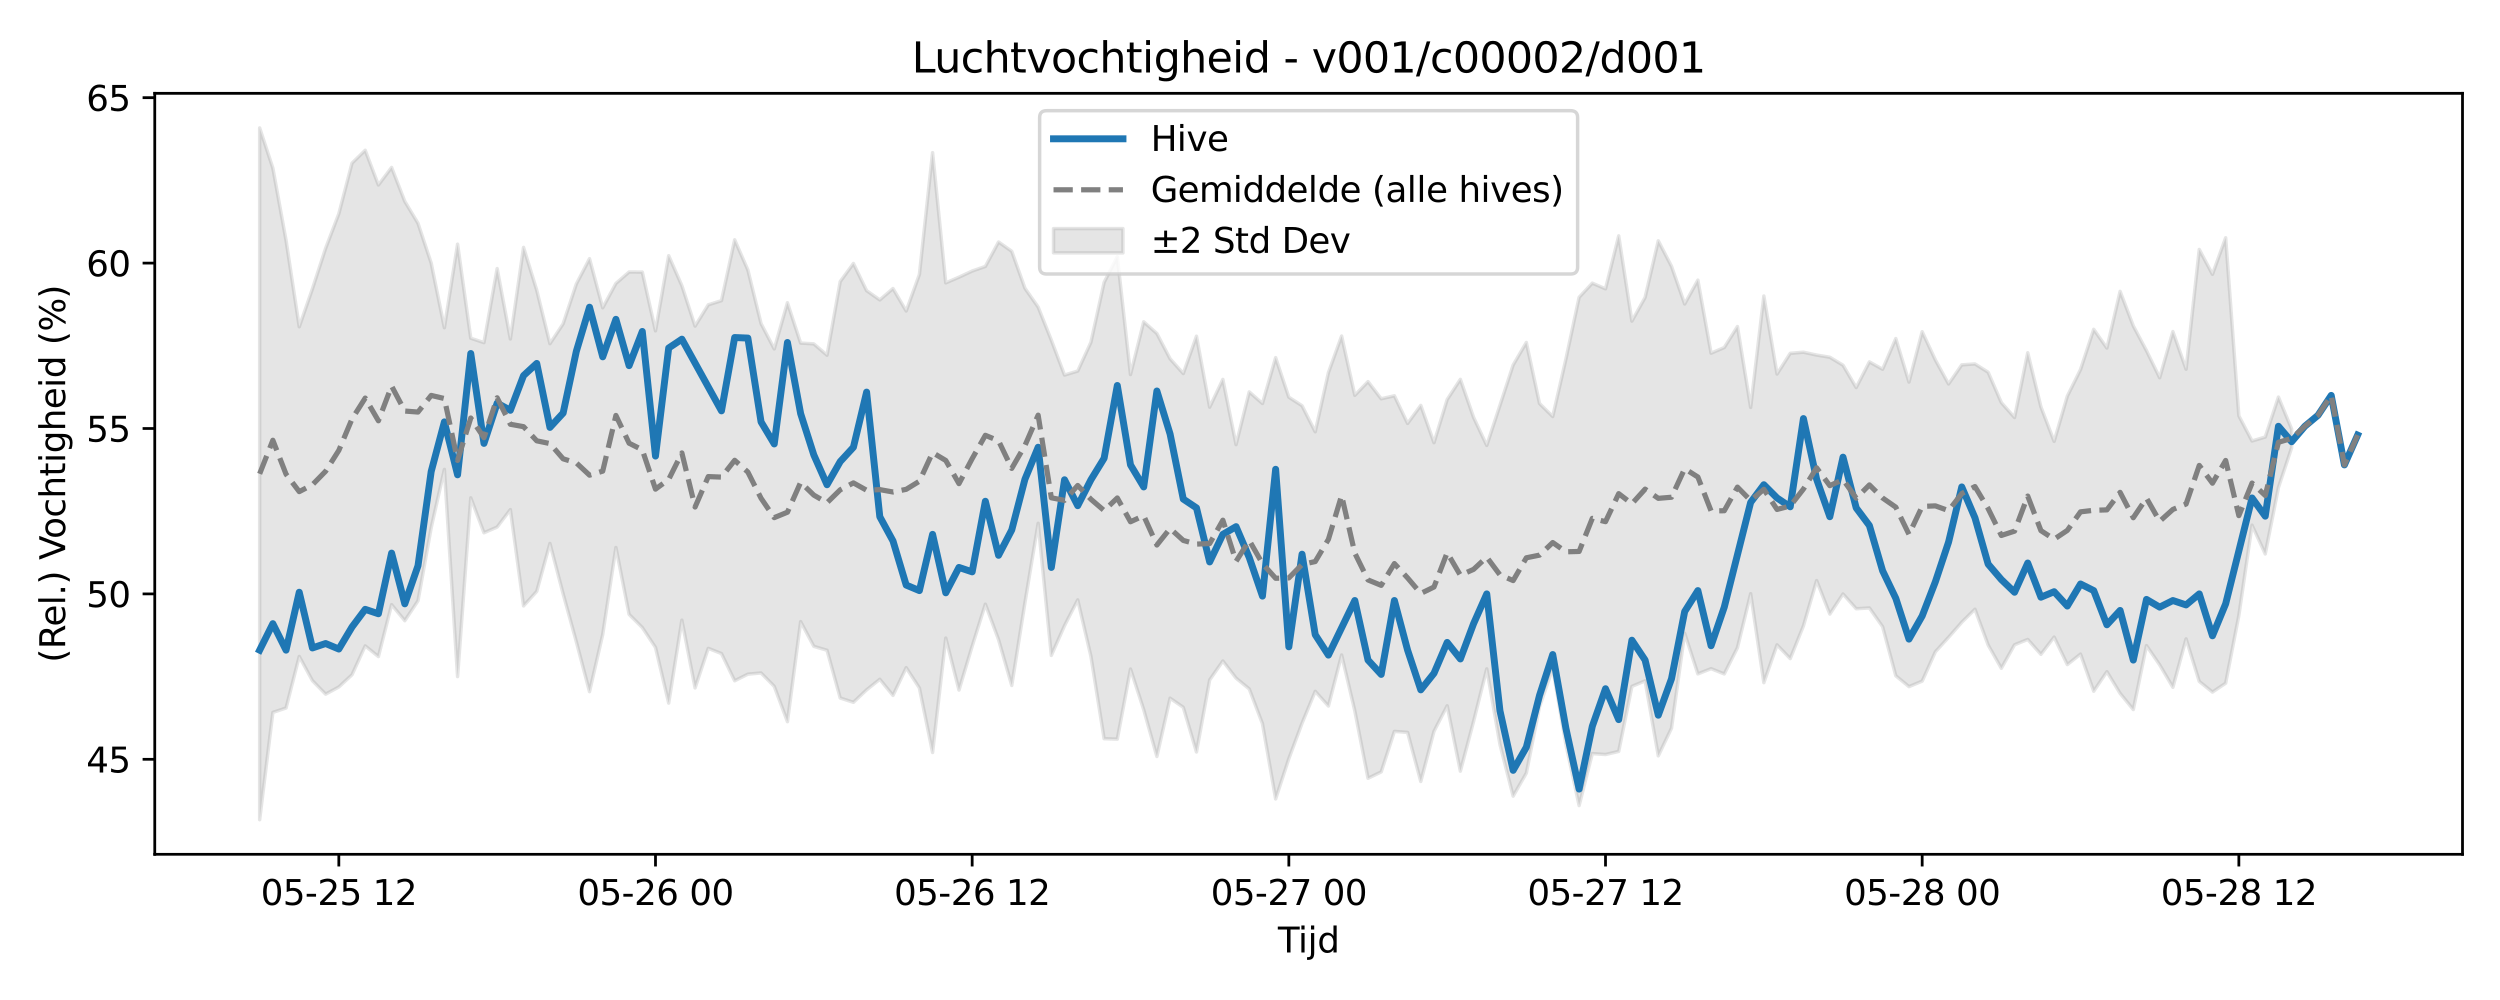 <?xml version="1.0" encoding="utf-8" standalone="no"?>
<!DOCTYPE svg PUBLIC "-//W3C//DTD SVG 1.1//EN"
  "http://www.w3.org/Graphics/SVG/1.1/DTD/svg11.dtd">
<svg xmlns:xlink="http://www.w3.org/1999/xlink" width="720pt" height="288pt" viewBox="0 0 720 288" xmlns="http://www.w3.org/2000/svg" version="1.1">
 <defs>
  <style type="text/css">*{stroke-linejoin: round; stroke-linecap: butt}</style>
 </defs>
 <g id="figure_1">
  <g id="patch_1">
   <path d="M 0 288 
L 720 288 
L 720 0 
L 0 0 
z
" style="fill: #ffffff"/>
  </g>
  <g id="axes_1">
   <g id="patch_2">
    <path d="M 44.57 246.04 
L 709.2 246.04 
L 709.2 26.88 
L 44.57 26.88 
z
" style="fill: #ffffff"/>
   </g>
   <g id="FillBetweenPolyCollection_1">
    <defs>
     <path id="m71d208d858" d="M 74.78 -251.158 
L 74.78 -51.922 
L 78.581 -82.82 
L 82.381 -84.096 
L 86.181 -98.947 
L 89.981 -91.962 
L 93.781 -88.078 
L 97.581 -90.148 
L 101.381 -93.67 
L 105.181 -101.982 
L 108.981 -98.909 
L 112.781 -113.861 
L 116.581 -109.238 
L 120.381 -114.958 
L 124.181 -136.002 
L 127.981 -152.822 
L 131.781 -93.138 
L 135.581 -144.629 
L 139.381 -134.561 
L 143.181 -136.213 
L 146.982 -141.244 
L 150.782 -113.491 
L 154.582 -117.679 
L 158.382 -131.487 
L 162.182 -116.968 
L 165.982 -103.186 
L 169.782 -88.798 
L 173.582 -105.274 
L 177.382 -130.325 
L 181.182 -111.047 
L 184.982 -107.264 
L 188.782 -101.539 
L 192.582 -85.504 
L 196.382 -109.394 
L 200.182 -89.878 
L 203.982 -101.278 
L 207.782 -99.772 
L 211.583 -91.933 
L 215.383 -93.839 
L 219.183 -94.187 
L 222.983 -90.331 
L 226.783 -80.156 
L 230.583 -108.97 
L 234.383 -101.845 
L 238.183 -100.719 
L 241.983 -86.972 
L 245.783 -85.735 
L 249.583 -89.32 
L 253.383 -92.364 
L 257.183 -87.704 
L 260.983 -95.707 
L 264.783 -89.868 
L 268.583 -71.28 
L 272.383 -104.236 
L 276.183 -89.258 
L 279.984 -101.88 
L 283.784 -114 
L 287.584 -103.784 
L 291.384 -90.583 
L 295.184 -114.411 
L 298.984 -137.298 
L 302.784 -99.235 
L 306.584 -107.81 
L 310.384 -115.233 
L 314.184 -99 
L 317.984 -75.258 
L 321.784 -75.125 
L 325.584 -95.324 
L 329.384 -83.627 
L 333.184 -70.125 
L 336.984 -86.923 
L 340.784 -84.296 
L 344.585 -71.423 
L 348.385 -92.184 
L 352.185 -97.631 
L 355.985 -92.699 
L 359.785 -89.581 
L 363.585 -79.584 
L 367.385 -57.909 
L 371.185 -69.514 
L 374.985 -79.69 
L 378.785 -88.898 
L 382.585 -84.664 
L 386.385 -99.376 
L 390.185 -83.272 
L 393.985 -63.853 
L 397.785 -65.683 
L 401.585 -77.361 
L 405.385 -77.073 
L 409.185 -62.929 
L 412.986 -77.379 
L 416.786 -84.737 
L 420.586 -65.905 
L 424.386 -80.23 
L 428.186 -95.371 
L 431.986 -73.609 
L 435.786 -58.713 
L 439.586 -65.341 
L 443.386 -84.466 
L 447.186 -95.46 
L 450.986 -73.546 
L 454.786 -55.991 
L 458.586 -70.963 
L 462.386 -70.696 
L 466.186 -71.588 
L 469.986 -90.319 
L 473.786 -91.919 
L 477.587 -70.313 
L 481.387 -78.278 
L 485.187 -105.605 
L 488.987 -93.917 
L 492.787 -95.425 
L 496.587 -93.901 
L 500.387 -101.462 
L 504.187 -117.021 
L 507.987 -91.389 
L 511.787 -102.284 
L 515.587 -98.318 
L 519.387 -107.741 
L 523.187 -120.785 
L 526.987 -111.145 
L 530.787 -116.929 
L 534.587 -112.677 
L 538.387 -112.907 
L 542.187 -107.517 
L 545.988 -93.375 
L 549.788 -90.247 
L 553.588 -91.83 
L 557.388 -100.28 
L 561.188 -104.453 
L 564.988 -108.791 
L 568.788 -112.54 
L 572.588 -102.232 
L 576.388 -95.527 
L 580.188 -102.308 
L 583.988 -103.841 
L 587.788 -99.546 
L 591.588 -104.522 
L 595.388 -96.591 
L 599.188 -99.623 
L 602.988 -88.923 
L 606.788 -94.549 
L 610.589 -88.313 
L 614.389 -83.641 
L 618.189 -102.062 
L 621.989 -96.515 
L 625.789 -90.055 
L 629.589 -104.004 
L 633.389 -91.751 
L 637.189 -88.683 
L 640.989 -91.235 
L 644.789 -110.76 
L 648.589 -136.746 
L 652.389 -128.457 
L 656.189 -147.598 
L 659.989 -159.04 
L 659.989 -164.429 
L 659.989 -164.429 
L 656.189 -173.647 
L 652.389 -162.142 
L 648.589 -160.999 
L 644.789 -168.248 
L 640.989 -219.53 
L 637.189 -208.998 
L 633.389 -216.156 
L 629.589 -181.672 
L 625.789 -192.509 
L 621.989 -179.211 
L 618.189 -187.002 
L 614.389 -194.15 
L 610.589 -204.086 
L 606.788 -187.761 
L 602.988 -193.155 
L 599.188 -181.554 
L 595.388 -173.906 
L 591.588 -160.882 
L 587.788 -170.823 
L 583.988 -186.409 
L 580.188 -167.754 
L 576.388 -172.048 
L 572.588 -180.798 
L 568.788 -183.193 
L 564.988 -182.919 
L 561.188 -177.413 
L 557.388 -184.338 
L 553.588 -192.471 
L 549.788 -177.963 
L 545.988 -190.502 
L 542.187 -181.653 
L 538.387 -183.779 
L 534.587 -176.387 
L 530.787 -182.827 
L 526.987 -185.118 
L 523.187 -185.746 
L 519.387 -186.563 
L 515.587 -186.247 
L 511.787 -180.28 
L 507.987 -202.756 
L 504.187 -170.667 
L 500.387 -193.954 
L 496.587 -187.912 
L 492.787 -186.282 
L 488.987 -207.321 
L 485.187 -200.45 
L 481.387 -211.315 
L 477.587 -218.645 
L 473.786 -202.333 
L 469.986 -195.516 
L 466.186 -220.07 
L 462.386 -204.818 
L 458.586 -206.457 
L 454.786 -202.374 
L 450.986 -184.608 
L 447.186 -168.039 
L 443.386 -171.782 
L 439.586 -189.371 
L 435.786 -182.873 
L 431.986 -171.259 
L 428.186 -159.713 
L 424.386 -167.813 
L 420.586 -178.752 
L 416.786 -172.929 
L 412.986 -160.502 
L 409.185 -171.247 
L 405.385 -166.048 
L 401.585 -174.017 
L 397.785 -173.151 
L 393.985 -178.104 
L 390.185 -174.14 
L 386.385 -191.223 
L 382.585 -180.688 
L 378.785 -163.645 
L 374.985 -171.159 
L 371.185 -173.607 
L 367.385 -185 
L 363.585 -171.794 
L 359.785 -175.136 
L 355.985 -159.95 
L 352.185 -178.73 
L 348.385 -170.733 
L 344.585 -191.176 
L 340.784 -180.42 
L 336.984 -184.675 
L 333.184 -191.945 
L 329.384 -195.327 
L 325.584 -180.137 
L 321.784 -214.045 
L 317.984 -206.661 
L 314.184 -189.429 
L 310.384 -181.136 
L 306.584 -179.984 
L 302.784 -190.041 
L 298.984 -199.573 
L 295.184 -204.982 
L 291.384 -215.631 
L 287.584 -218.308 
L 283.784 -211.268 
L 279.984 -209.944 
L 276.183 -208.17 
L 272.383 -206.53 
L 268.583 -244.038 
L 264.783 -208.935 
L 260.983 -198.439 
L 257.183 -204.906 
L 253.383 -201.622 
L 249.583 -204.296 
L 245.783 -212.116 
L 241.983 -206.909 
L 238.183 -185.698 
L 234.383 -188.966 
L 230.583 -189.198 
L 226.783 -200.81 
L 222.983 -187.512 
L 219.183 -194.824 
L 215.383 -210.257 
L 211.583 -218.938 
L 207.782 -201.413 
L 203.982 -200.214 
L 200.182 -194.084 
L 196.382 -205.712 
L 192.582 -214.358 
L 188.782 -192.712 
L 184.982 -209.641 
L 181.182 -209.67 
L 177.382 -206.376 
L 173.582 -199.352 
L 169.782 -213.498 
L 165.982 -206.203 
L 162.182 -194.75 
L 158.382 -189.018 
L 154.582 -204.413 
L 150.782 -216.753 
L 146.982 -190.376 
L 143.181 -210.651 
L 139.381 -189.331 
L 135.581 -190.59 
L 131.781 -217.68 
L 127.981 -193.618 
L 124.181 -212.238 
L 120.381 -223.701 
L 116.581 -230.003 
L 112.781 -239.777 
L 108.981 -234.722 
L 105.181 -244.723 
L 101.381 -241.02 
L 97.581 -226.439 
L 93.781 -216.495 
L 89.981 -204.83 
L 86.181 -193.876 
L 82.381 -218.783 
L 78.581 -239.59 
L 74.78 -251.158 
z
" style="stroke: #808080; stroke-opacity: 0.2"/>
    </defs>
    <g clip-path="url(#pc212d93b4b)">
     <use xlink:href="#m71d208d858" x="0" y="288" style="fill: #808080; fill-opacity: 0.2; stroke: #808080; stroke-opacity: 0.2"/>
    </g>
   </g>
   <g id="matplotlib.axis_1">
    <g id="xtick_1">
     <g id="line2d_1">
      <defs>
       <path id="m4fe8c7e8fc" d="M 0 0 
L 0 3.5 
" style="stroke: #000000; stroke-width: 0.8"/>
      </defs>
      <g>
       <use xlink:href="#m4fe8c7e8fc" x="97.581" y="246.04" style="stroke: #000000; stroke-width: 0.8"/>
      </g>
     </g>
     <g id="text_1">
      <!-- 05-25 12 -->
      <g transform="translate(75.1 260.638) scale(0.1 -0.1)">
       <defs>
        <path id="DejaVuSans-30" d="M 2034 4250 
Q 1547 4250 1301 3770 
Q 1056 3291 1056 2328 
Q 1056 1369 1301 889 
Q 1547 409 2034 409 
Q 2525 409 2770 889 
Q 3016 1369 3016 2328 
Q 3016 3291 2770 3770 
Q 2525 4250 2034 4250 
z
M 2034 4750 
Q 2819 4750 3233 4129 
Q 3647 3509 3647 2328 
Q 3647 1150 3233 529 
Q 2819 -91 2034 -91 
Q 1250 -91 836 529 
Q 422 1150 422 2328 
Q 422 3509 836 4129 
Q 1250 4750 2034 4750 
z
" transform="scale(0.016)"/>
        <path id="DejaVuSans-35" d="M 691 4666 
L 3169 4666 
L 3169 4134 
L 1269 4134 
L 1269 2991 
Q 1406 3038 1543 3061 
Q 1681 3084 1819 3084 
Q 2600 3084 3056 2656 
Q 3513 2228 3513 1497 
Q 3513 744 3044 326 
Q 2575 -91 1722 -91 
Q 1428 -91 1123 -41 
Q 819 9 494 109 
L 494 744 
Q 775 591 1075 516 
Q 1375 441 1709 441 
Q 2250 441 2565 725 
Q 2881 1009 2881 1497 
Q 2881 1984 2565 2268 
Q 2250 2553 1709 2553 
Q 1456 2553 1204 2497 
Q 953 2441 691 2322 
L 691 4666 
z
" transform="scale(0.016)"/>
        <path id="DejaVuSans-2d" d="M 313 2009 
L 1997 2009 
L 1997 1497 
L 313 1497 
L 313 2009 
z
" transform="scale(0.016)"/>
        <path id="DejaVuSans-32" d="M 1228 531 
L 3431 531 
L 3431 0 
L 469 0 
L 469 531 
Q 828 903 1448 1529 
Q 2069 2156 2228 2338 
Q 2531 2678 2651 2914 
Q 2772 3150 2772 3378 
Q 2772 3750 2511 3984 
Q 2250 4219 1831 4219 
Q 1534 4219 1204 4116 
Q 875 4013 500 3803 
L 500 4441 
Q 881 4594 1212 4672 
Q 1544 4750 1819 4750 
Q 2544 4750 2975 4387 
Q 3406 4025 3406 3419 
Q 3406 3131 3298 2873 
Q 3191 2616 2906 2266 
Q 2828 2175 2409 1742 
Q 1991 1309 1228 531 
z
" transform="scale(0.016)"/>
        <path id="DejaVuSans-20" transform="scale(0.016)"/>
        <path id="DejaVuSans-31" d="M 794 531 
L 1825 531 
L 1825 4091 
L 703 3866 
L 703 4441 
L 1819 4666 
L 2450 4666 
L 2450 531 
L 3481 531 
L 3481 0 
L 794 0 
L 794 531 
z
" transform="scale(0.016)"/>
       </defs>
       <use xlink:href="#DejaVuSans-30"/>
       <use xlink:href="#DejaVuSans-35" transform="translate(63.623 0)"/>
       <use xlink:href="#DejaVuSans-2d" transform="translate(127.246 0)"/>
       <use xlink:href="#DejaVuSans-32" transform="translate(163.33 0)"/>
       <use xlink:href="#DejaVuSans-35" transform="translate(226.953 0)"/>
       <use xlink:href="#DejaVuSans-20" transform="translate(290.576 0)"/>
       <use xlink:href="#DejaVuSans-31" transform="translate(322.363 0)"/>
       <use xlink:href="#DejaVuSans-32" transform="translate(385.986 0)"/>
      </g>
     </g>
    </g>
    <g id="xtick_2">
     <g id="line2d_2">
      <g>
       <use xlink:href="#m4fe8c7e8fc" x="188.782" y="246.04" style="stroke: #000000; stroke-width: 0.8"/>
      </g>
     </g>
     <g id="text_2">
      <!-- 05-26 00 -->
      <g transform="translate(166.302 260.638) scale(0.1 -0.1)">
       <defs>
        <path id="DejaVuSans-36" d="M 2113 2584 
Q 1688 2584 1439 2293 
Q 1191 2003 1191 1497 
Q 1191 994 1439 701 
Q 1688 409 2113 409 
Q 2538 409 2786 701 
Q 3034 994 3034 1497 
Q 3034 2003 2786 2293 
Q 2538 2584 2113 2584 
z
M 3366 4563 
L 3366 3988 
Q 3128 4100 2886 4159 
Q 2644 4219 2406 4219 
Q 1781 4219 1451 3797 
Q 1122 3375 1075 2522 
Q 1259 2794 1537 2939 
Q 1816 3084 2150 3084 
Q 2853 3084 3261 2657 
Q 3669 2231 3669 1497 
Q 3669 778 3244 343 
Q 2819 -91 2113 -91 
Q 1303 -91 875 529 
Q 447 1150 447 2328 
Q 447 3434 972 4092 
Q 1497 4750 2381 4750 
Q 2619 4750 2861 4703 
Q 3103 4656 3366 4563 
z
" transform="scale(0.016)"/>
       </defs>
       <use xlink:href="#DejaVuSans-30"/>
       <use xlink:href="#DejaVuSans-35" transform="translate(63.623 0)"/>
       <use xlink:href="#DejaVuSans-2d" transform="translate(127.246 0)"/>
       <use xlink:href="#DejaVuSans-32" transform="translate(163.33 0)"/>
       <use xlink:href="#DejaVuSans-36" transform="translate(226.953 0)"/>
       <use xlink:href="#DejaVuSans-20" transform="translate(290.576 0)"/>
       <use xlink:href="#DejaVuSans-30" transform="translate(322.363 0)"/>
       <use xlink:href="#DejaVuSans-30" transform="translate(385.986 0)"/>
      </g>
     </g>
    </g>
    <g id="xtick_3">
     <g id="line2d_3">
      <g>
       <use xlink:href="#m4fe8c7e8fc" x="279.984" y="246.04" style="stroke: #000000; stroke-width: 0.8"/>
      </g>
     </g>
     <g id="text_3">
      <!-- 05-26 12 -->
      <g transform="translate(257.503 260.638) scale(0.1 -0.1)">
       <use xlink:href="#DejaVuSans-30"/>
       <use xlink:href="#DejaVuSans-35" transform="translate(63.623 0)"/>
       <use xlink:href="#DejaVuSans-2d" transform="translate(127.246 0)"/>
       <use xlink:href="#DejaVuSans-32" transform="translate(163.33 0)"/>
       <use xlink:href="#DejaVuSans-36" transform="translate(226.953 0)"/>
       <use xlink:href="#DejaVuSans-20" transform="translate(290.576 0)"/>
       <use xlink:href="#DejaVuSans-31" transform="translate(322.363 0)"/>
       <use xlink:href="#DejaVuSans-32" transform="translate(385.986 0)"/>
      </g>
     </g>
    </g>
    <g id="xtick_4">
     <g id="line2d_4">
      <g>
       <use xlink:href="#m4fe8c7e8fc" x="371.185" y="246.04" style="stroke: #000000; stroke-width: 0.8"/>
      </g>
     </g>
     <g id="text_4">
      <!-- 05-27 00 -->
      <g transform="translate(348.704 260.638) scale(0.1 -0.1)">
       <defs>
        <path id="DejaVuSans-37" d="M 525 4666 
L 3525 4666 
L 3525 4397 
L 1831 0 
L 1172 0 
L 2766 4134 
L 525 4134 
L 525 4666 
z
" transform="scale(0.016)"/>
       </defs>
       <use xlink:href="#DejaVuSans-30"/>
       <use xlink:href="#DejaVuSans-35" transform="translate(63.623 0)"/>
       <use xlink:href="#DejaVuSans-2d" transform="translate(127.246 0)"/>
       <use xlink:href="#DejaVuSans-32" transform="translate(163.33 0)"/>
       <use xlink:href="#DejaVuSans-37" transform="translate(226.953 0)"/>
       <use xlink:href="#DejaVuSans-20" transform="translate(290.576 0)"/>
       <use xlink:href="#DejaVuSans-30" transform="translate(322.363 0)"/>
       <use xlink:href="#DejaVuSans-30" transform="translate(385.986 0)"/>
      </g>
     </g>
    </g>
    <g id="xtick_5">
     <g id="line2d_5">
      <g>
       <use xlink:href="#m4fe8c7e8fc" x="462.386" y="246.04" style="stroke: #000000; stroke-width: 0.8"/>
      </g>
     </g>
     <g id="text_5">
      <!-- 05-27 12 -->
      <g transform="translate(439.906 260.638) scale(0.1 -0.1)">
       <use xlink:href="#DejaVuSans-30"/>
       <use xlink:href="#DejaVuSans-35" transform="translate(63.623 0)"/>
       <use xlink:href="#DejaVuSans-2d" transform="translate(127.246 0)"/>
       <use xlink:href="#DejaVuSans-32" transform="translate(163.33 0)"/>
       <use xlink:href="#DejaVuSans-37" transform="translate(226.953 0)"/>
       <use xlink:href="#DejaVuSans-20" transform="translate(290.576 0)"/>
       <use xlink:href="#DejaVuSans-31" transform="translate(322.363 0)"/>
       <use xlink:href="#DejaVuSans-32" transform="translate(385.986 0)"/>
      </g>
     </g>
    </g>
    <g id="xtick_6">
     <g id="line2d_6">
      <g>
       <use xlink:href="#m4fe8c7e8fc" x="553.588" y="246.04" style="stroke: #000000; stroke-width: 0.8"/>
      </g>
     </g>
     <g id="text_6">
      <!-- 05-28 00 -->
      <g transform="translate(531.107 260.638) scale(0.1 -0.1)">
       <defs>
        <path id="DejaVuSans-38" d="M 2034 2216 
Q 1584 2216 1326 1975 
Q 1069 1734 1069 1313 
Q 1069 891 1326 650 
Q 1584 409 2034 409 
Q 2484 409 2743 651 
Q 3003 894 3003 1313 
Q 3003 1734 2745 1975 
Q 2488 2216 2034 2216 
z
M 1403 2484 
Q 997 2584 770 2862 
Q 544 3141 544 3541 
Q 544 4100 942 4425 
Q 1341 4750 2034 4750 
Q 2731 4750 3128 4425 
Q 3525 4100 3525 3541 
Q 3525 3141 3298 2862 
Q 3072 2584 2669 2484 
Q 3125 2378 3379 2068 
Q 3634 1759 3634 1313 
Q 3634 634 3220 271 
Q 2806 -91 2034 -91 
Q 1263 -91 848 271 
Q 434 634 434 1313 
Q 434 1759 690 2068 
Q 947 2378 1403 2484 
z
M 1172 3481 
Q 1172 3119 1398 2916 
Q 1625 2713 2034 2713 
Q 2441 2713 2670 2916 
Q 2900 3119 2900 3481 
Q 2900 3844 2670 4047 
Q 2441 4250 2034 4250 
Q 1625 4250 1398 4047 
Q 1172 3844 1172 3481 
z
" transform="scale(0.016)"/>
       </defs>
       <use xlink:href="#DejaVuSans-30"/>
       <use xlink:href="#DejaVuSans-35" transform="translate(63.623 0)"/>
       <use xlink:href="#DejaVuSans-2d" transform="translate(127.246 0)"/>
       <use xlink:href="#DejaVuSans-32" transform="translate(163.33 0)"/>
       <use xlink:href="#DejaVuSans-38" transform="translate(226.953 0)"/>
       <use xlink:href="#DejaVuSans-20" transform="translate(290.576 0)"/>
       <use xlink:href="#DejaVuSans-30" transform="translate(322.363 0)"/>
       <use xlink:href="#DejaVuSans-30" transform="translate(385.986 0)"/>
      </g>
     </g>
    </g>
    <g id="xtick_7">
     <g id="line2d_7">
      <g>
       <use xlink:href="#m4fe8c7e8fc" x="644.789" y="246.04" style="stroke: #000000; stroke-width: 0.8"/>
      </g>
     </g>
     <g id="text_7">
      <!-- 05-28 12 -->
      <g transform="translate(622.309 260.638) scale(0.1 -0.1)">
       <use xlink:href="#DejaVuSans-30"/>
       <use xlink:href="#DejaVuSans-35" transform="translate(63.623 0)"/>
       <use xlink:href="#DejaVuSans-2d" transform="translate(127.246 0)"/>
       <use xlink:href="#DejaVuSans-32" transform="translate(163.33 0)"/>
       <use xlink:href="#DejaVuSans-38" transform="translate(226.953 0)"/>
       <use xlink:href="#DejaVuSans-20" transform="translate(290.576 0)"/>
       <use xlink:href="#DejaVuSans-31" transform="translate(322.363 0)"/>
       <use xlink:href="#DejaVuSans-32" transform="translate(385.986 0)"/>
      </g>
     </g>
    </g>
    <g id="text_8">
     <!-- Tijd -->
     <g transform="translate(368.035 274.317) scale(0.1 -0.1)">
      <defs>
       <path id="DejaVuSans-54" d="M -19 4666 
L 3928 4666 
L 3928 4134 
L 2272 4134 
L 2272 0 
L 1638 0 
L 1638 4134 
L -19 4134 
L -19 4666 
z
" transform="scale(0.016)"/>
       <path id="DejaVuSans-69" d="M 603 3500 
L 1178 3500 
L 1178 0 
L 603 0 
L 603 3500 
z
M 603 4863 
L 1178 4863 
L 1178 4134 
L 603 4134 
L 603 4863 
z
" transform="scale(0.016)"/>
       <path id="DejaVuSans-6a" d="M 603 3500 
L 1178 3500 
L 1178 -63 
Q 1178 -731 923 -1031 
Q 669 -1331 103 -1331 
L -116 -1331 
L -116 -844 
L 38 -844 
Q 366 -844 484 -692 
Q 603 -541 603 -63 
L 603 3500 
z
M 603 4863 
L 1178 4863 
L 1178 4134 
L 603 4134 
L 603 4863 
z
" transform="scale(0.016)"/>
       <path id="DejaVuSans-64" d="M 2906 2969 
L 2906 4863 
L 3481 4863 
L 3481 0 
L 2906 0 
L 2906 525 
Q 2725 213 2448 61 
Q 2172 -91 1784 -91 
Q 1150 -91 751 415 
Q 353 922 353 1747 
Q 353 2572 751 3078 
Q 1150 3584 1784 3584 
Q 2172 3584 2448 3432 
Q 2725 3281 2906 2969 
z
M 947 1747 
Q 947 1113 1208 752 
Q 1469 391 1925 391 
Q 2381 391 2643 752 
Q 2906 1113 2906 1747 
Q 2906 2381 2643 2742 
Q 2381 3103 1925 3103 
Q 1469 3103 1208 2742 
Q 947 2381 947 1747 
z
" transform="scale(0.016)"/>
      </defs>
      <use xlink:href="#DejaVuSans-54"/>
      <use xlink:href="#DejaVuSans-69" transform="translate(57.959 0)"/>
      <use xlink:href="#DejaVuSans-6a" transform="translate(85.742 0)"/>
      <use xlink:href="#DejaVuSans-64" transform="translate(113.525 0)"/>
     </g>
    </g>
   </g>
   <g id="matplotlib.axis_2">
    <g id="ytick_1">
     <g id="line2d_8">
      <defs>
       <path id="m69c2d7c303" d="M 0 0 
L -3.5 0 
" style="stroke: #000000; stroke-width: 0.8"/>
      </defs>
      <g>
       <use xlink:href="#m69c2d7c303" x="44.57" y="218.681" style="stroke: #000000; stroke-width: 0.8"/>
      </g>
     </g>
     <g id="text_9">
      <!-- 45 -->
      <g transform="translate(24.845 222.48) scale(0.1 -0.1)">
       <defs>
        <path id="DejaVuSans-34" d="M 2419 4116 
L 825 1625 
L 2419 1625 
L 2419 4116 
z
M 2253 4666 
L 3047 4666 
L 3047 1625 
L 3713 1625 
L 3713 1100 
L 3047 1100 
L 3047 0 
L 2419 0 
L 2419 1100 
L 313 1100 
L 313 1709 
L 2253 4666 
z
" transform="scale(0.016)"/>
       </defs>
       <use xlink:href="#DejaVuSans-34"/>
       <use xlink:href="#DejaVuSans-35" transform="translate(63.623 0)"/>
      </g>
     </g>
    </g>
    <g id="ytick_2">
     <g id="line2d_9">
      <g>
       <use xlink:href="#m69c2d7c303" x="44.57" y="171.044" style="stroke: #000000; stroke-width: 0.8"/>
      </g>
     </g>
     <g id="text_10">
      <!-- 50 -->
      <g transform="translate(24.845 174.844) scale(0.1 -0.1)">
       <use xlink:href="#DejaVuSans-35"/>
       <use xlink:href="#DejaVuSans-30" transform="translate(63.623 0)"/>
      </g>
     </g>
    </g>
    <g id="ytick_3">
     <g id="line2d_10">
      <g>
       <use xlink:href="#m69c2d7c303" x="44.57" y="123.408" style="stroke: #000000; stroke-width: 0.8"/>
      </g>
     </g>
     <g id="text_11">
      <!-- 55 -->
      <g transform="translate(24.845 127.207) scale(0.1 -0.1)">
       <use xlink:href="#DejaVuSans-35"/>
       <use xlink:href="#DejaVuSans-35" transform="translate(63.623 0)"/>
      </g>
     </g>
    </g>
    <g id="ytick_4">
     <g id="line2d_11">
      <g>
       <use xlink:href="#m69c2d7c303" x="44.57" y="75.771" style="stroke: #000000; stroke-width: 0.8"/>
      </g>
     </g>
     <g id="text_12">
      <!-- 60 -->
      <g transform="translate(24.845 79.57) scale(0.1 -0.1)">
       <use xlink:href="#DejaVuSans-36"/>
       <use xlink:href="#DejaVuSans-30" transform="translate(63.623 0)"/>
      </g>
     </g>
    </g>
    <g id="ytick_5">
     <g id="line2d_12">
      <g>
       <use xlink:href="#m69c2d7c303" x="44.57" y="28.134" style="stroke: #000000; stroke-width: 0.8"/>
      </g>
     </g>
     <g id="text_13">
      <!-- 65 -->
      <g transform="translate(24.845 31.933) scale(0.1 -0.1)">
       <use xlink:href="#DejaVuSans-36"/>
       <use xlink:href="#DejaVuSans-35" transform="translate(63.623 0)"/>
      </g>
     </g>
    </g>
    <g id="text_14">
     <!-- (Rel.) Vochtigheid (%) -->
     <g transform="translate(18.765 190.838) rotate(-90) scale(0.1 -0.1)">
      <defs>
       <path id="DejaVuSans-28" d="M 1984 4856 
Q 1566 4138 1362 3434 
Q 1159 2731 1159 2009 
Q 1159 1288 1364 580 
Q 1569 -128 1984 -844 
L 1484 -844 
Q 1016 -109 783 600 
Q 550 1309 550 2009 
Q 550 2706 781 3412 
Q 1013 4119 1484 4856 
L 1984 4856 
z
" transform="scale(0.016)"/>
       <path id="DejaVuSans-52" d="M 2841 2188 
Q 3044 2119 3236 1894 
Q 3428 1669 3622 1275 
L 4263 0 
L 3584 0 
L 2988 1197 
Q 2756 1666 2539 1819 
Q 2322 1972 1947 1972 
L 1259 1972 
L 1259 0 
L 628 0 
L 628 4666 
L 2053 4666 
Q 2853 4666 3247 4331 
Q 3641 3997 3641 3322 
Q 3641 2881 3436 2590 
Q 3231 2300 2841 2188 
z
M 1259 4147 
L 1259 2491 
L 2053 2491 
Q 2509 2491 2742 2702 
Q 2975 2913 2975 3322 
Q 2975 3731 2742 3939 
Q 2509 4147 2053 4147 
L 1259 4147 
z
" transform="scale(0.016)"/>
       <path id="DejaVuSans-65" d="M 3597 1894 
L 3597 1613 
L 953 1613 
Q 991 1019 1311 708 
Q 1631 397 2203 397 
Q 2534 397 2845 478 
Q 3156 559 3463 722 
L 3463 178 
Q 3153 47 2828 -22 
Q 2503 -91 2169 -91 
Q 1331 -91 842 396 
Q 353 884 353 1716 
Q 353 2575 817 3079 
Q 1281 3584 2069 3584 
Q 2775 3584 3186 3129 
Q 3597 2675 3597 1894 
z
M 3022 2063 
Q 3016 2534 2758 2815 
Q 2500 3097 2075 3097 
Q 1594 3097 1305 2825 
Q 1016 2553 972 2059 
L 3022 2063 
z
" transform="scale(0.016)"/>
       <path id="DejaVuSans-6c" d="M 603 4863 
L 1178 4863 
L 1178 0 
L 603 0 
L 603 4863 
z
" transform="scale(0.016)"/>
       <path id="DejaVuSans-2e" d="M 684 794 
L 1344 794 
L 1344 0 
L 684 0 
L 684 794 
z
" transform="scale(0.016)"/>
       <path id="DejaVuSans-29" d="M 513 4856 
L 1013 4856 
Q 1481 4119 1714 3412 
Q 1947 2706 1947 2009 
Q 1947 1309 1714 600 
Q 1481 -109 1013 -844 
L 513 -844 
Q 928 -128 1133 580 
Q 1338 1288 1338 2009 
Q 1338 2731 1133 3434 
Q 928 4138 513 4856 
z
" transform="scale(0.016)"/>
       <path id="DejaVuSans-56" d="M 1831 0 
L 50 4666 
L 709 4666 
L 2188 738 
L 3669 4666 
L 4325 4666 
L 2547 0 
L 1831 0 
z
" transform="scale(0.016)"/>
       <path id="DejaVuSans-6f" d="M 1959 3097 
Q 1497 3097 1228 2736 
Q 959 2375 959 1747 
Q 959 1119 1226 758 
Q 1494 397 1959 397 
Q 2419 397 2687 759 
Q 2956 1122 2956 1747 
Q 2956 2369 2687 2733 
Q 2419 3097 1959 3097 
z
M 1959 3584 
Q 2709 3584 3137 3096 
Q 3566 2609 3566 1747 
Q 3566 888 3137 398 
Q 2709 -91 1959 -91 
Q 1206 -91 779 398 
Q 353 888 353 1747 
Q 353 2609 779 3096 
Q 1206 3584 1959 3584 
z
" transform="scale(0.016)"/>
       <path id="DejaVuSans-63" d="M 3122 3366 
L 3122 2828 
Q 2878 2963 2633 3030 
Q 2388 3097 2138 3097 
Q 1578 3097 1268 2742 
Q 959 2388 959 1747 
Q 959 1106 1268 751 
Q 1578 397 2138 397 
Q 2388 397 2633 464 
Q 2878 531 3122 666 
L 3122 134 
Q 2881 22 2623 -34 
Q 2366 -91 2075 -91 
Q 1284 -91 818 406 
Q 353 903 353 1747 
Q 353 2603 823 3093 
Q 1294 3584 2113 3584 
Q 2378 3584 2631 3529 
Q 2884 3475 3122 3366 
z
" transform="scale(0.016)"/>
       <path id="DejaVuSans-68" d="M 3513 2113 
L 3513 0 
L 2938 0 
L 2938 2094 
Q 2938 2591 2744 2837 
Q 2550 3084 2163 3084 
Q 1697 3084 1428 2787 
Q 1159 2491 1159 1978 
L 1159 0 
L 581 0 
L 581 4863 
L 1159 4863 
L 1159 2956 
Q 1366 3272 1645 3428 
Q 1925 3584 2291 3584 
Q 2894 3584 3203 3211 
Q 3513 2838 3513 2113 
z
" transform="scale(0.016)"/>
       <path id="DejaVuSans-74" d="M 1172 4494 
L 1172 3500 
L 2356 3500 
L 2356 3053 
L 1172 3053 
L 1172 1153 
Q 1172 725 1289 603 
Q 1406 481 1766 481 
L 2356 481 
L 2356 0 
L 1766 0 
Q 1100 0 847 248 
Q 594 497 594 1153 
L 594 3053 
L 172 3053 
L 172 3500 
L 594 3500 
L 594 4494 
L 1172 4494 
z
" transform="scale(0.016)"/>
       <path id="DejaVuSans-67" d="M 2906 1791 
Q 2906 2416 2648 2759 
Q 2391 3103 1925 3103 
Q 1463 3103 1205 2759 
Q 947 2416 947 1791 
Q 947 1169 1205 825 
Q 1463 481 1925 481 
Q 2391 481 2648 825 
Q 2906 1169 2906 1791 
z
M 3481 434 
Q 3481 -459 3084 -895 
Q 2688 -1331 1869 -1331 
Q 1566 -1331 1297 -1286 
Q 1028 -1241 775 -1147 
L 775 -588 
Q 1028 -725 1275 -790 
Q 1522 -856 1778 -856 
Q 2344 -856 2625 -561 
Q 2906 -266 2906 331 
L 2906 616 
Q 2728 306 2450 153 
Q 2172 0 1784 0 
Q 1141 0 747 490 
Q 353 981 353 1791 
Q 353 2603 747 3093 
Q 1141 3584 1784 3584 
Q 2172 3584 2450 3431 
Q 2728 3278 2906 2969 
L 2906 3500 
L 3481 3500 
L 3481 434 
z
" transform="scale(0.016)"/>
       <path id="DejaVuSans-25" d="M 4653 2053 
Q 4381 2053 4226 1822 
Q 4072 1591 4072 1178 
Q 4072 772 4226 539 
Q 4381 306 4653 306 
Q 4919 306 5073 539 
Q 5228 772 5228 1178 
Q 5228 1588 5073 1820 
Q 4919 2053 4653 2053 
z
M 4653 2450 
Q 5147 2450 5437 2106 
Q 5728 1763 5728 1178 
Q 5728 594 5436 251 
Q 5144 -91 4653 -91 
Q 4153 -91 3862 251 
Q 3572 594 3572 1178 
Q 3572 1766 3864 2108 
Q 4156 2450 4653 2450 
z
M 1428 4353 
Q 1159 4353 1004 4120 
Q 850 3888 850 3481 
Q 850 3069 1003 2837 
Q 1156 2606 1428 2606 
Q 1700 2606 1854 2837 
Q 2009 3069 2009 3481 
Q 2009 3884 1853 4118 
Q 1697 4353 1428 4353 
z
M 4250 4750 
L 4750 4750 
L 1831 -91 
L 1331 -91 
L 4250 4750 
z
M 1428 4750 
Q 1922 4750 2215 4408 
Q 2509 4066 2509 3481 
Q 2509 2891 2217 2550 
Q 1925 2209 1428 2209 
Q 931 2209 642 2551 
Q 353 2894 353 3481 
Q 353 4063 643 4406 
Q 934 4750 1428 4750 
z
" transform="scale(0.016)"/>
      </defs>
      <use xlink:href="#DejaVuSans-28"/>
      <use xlink:href="#DejaVuSans-52" transform="translate(39.014 0)"/>
      <use xlink:href="#DejaVuSans-65" transform="translate(103.996 0)"/>
      <use xlink:href="#DejaVuSans-6c" transform="translate(165.52 0)"/>
      <use xlink:href="#DejaVuSans-2e" transform="translate(193.303 0)"/>
      <use xlink:href="#DejaVuSans-29" transform="translate(225.09 0)"/>
      <use xlink:href="#DejaVuSans-20" transform="translate(264.104 0)"/>
      <use xlink:href="#DejaVuSans-56" transform="translate(295.891 0)"/>
      <use xlink:href="#DejaVuSans-6f" transform="translate(356.549 0)"/>
      <use xlink:href="#DejaVuSans-63" transform="translate(417.73 0)"/>
      <use xlink:href="#DejaVuSans-68" transform="translate(472.711 0)"/>
      <use xlink:href="#DejaVuSans-74" transform="translate(536.09 0)"/>
      <use xlink:href="#DejaVuSans-69" transform="translate(575.299 0)"/>
      <use xlink:href="#DejaVuSans-67" transform="translate(603.082 0)"/>
      <use xlink:href="#DejaVuSans-68" transform="translate(666.559 0)"/>
      <use xlink:href="#DejaVuSans-65" transform="translate(729.938 0)"/>
      <use xlink:href="#DejaVuSans-69" transform="translate(791.461 0)"/>
      <use xlink:href="#DejaVuSans-64" transform="translate(819.244 0)"/>
      <use xlink:href="#DejaVuSans-20" transform="translate(882.721 0)"/>
      <use xlink:href="#DejaVuSans-28" transform="translate(914.508 0)"/>
      <use xlink:href="#DejaVuSans-25" transform="translate(953.521 0)"/>
      <use xlink:href="#DejaVuSans-29" transform="translate(1048.541 0)"/>
     </g>
    </g>
   </g>
   <g id="line2d_13">
    <path d="M 74.78 187.241 
L 78.581 179.619 
L 82.381 187.241 
L 86.181 170.568 
L 89.981 186.606 
L 93.781 185.335 
L 97.581 186.923 
L 101.381 180.572 
L 105.181 175.49 
L 108.981 176.761 
L 112.781 159.294 
L 116.581 173.903 
L 120.381 162.946 
L 124.181 135.793 
L 127.981 121.502 
L 131.781 136.746 
L 135.581 101.812 
L 139.381 127.695 
L 143.181 116.103 
L 146.982 118.167 
L 150.782 108.164 
L 154.582 104.67 
L 158.382 123.09 
L 162.182 118.961 
L 165.982 101.177 
L 169.782 88.474 
L 173.582 102.765 
L 177.382 91.967 
L 181.182 105.306 
L 184.982 95.461 
L 188.782 131.347 
L 192.582 100.224 
L 196.382 97.684 
L 207.782 118.326 
L 211.583 97.207 
L 215.383 97.366 
L 219.183 121.502 
L 222.983 127.854 
L 226.783 98.636 
L 230.583 119.12 
L 234.383 131.029 
L 238.183 139.604 
L 241.983 132.935 
L 245.783 128.806 
L 249.583 112.927 
L 253.383 148.814 
L 257.183 155.801 
L 260.983 168.504 
L 264.783 170.092 
L 268.583 153.895 
L 272.383 170.727 
L 276.183 163.422 
L 279.984 164.693 
L 283.784 144.368 
L 287.584 159.929 
L 291.384 152.625 
L 295.184 138.016 
L 298.984 128.806 
L 302.784 163.422 
L 306.584 138.175 
L 310.384 145.638 
L 314.184 138.175 
L 317.984 131.982 
L 321.784 111.022 
L 325.584 133.888 
L 329.384 140.239 
L 333.184 112.61 
L 336.984 124.995 
L 340.784 143.733 
L 344.585 146.273 
L 348.385 161.835 
L 352.185 153.895 
L 355.985 151.672 
L 359.785 160.564 
L 363.585 171.68 
L 367.385 135.158 
L 371.185 186.288 
L 374.985 159.612 
L 378.785 182.795 
L 382.585 188.67 
L 390.185 172.95 
L 393.985 190.099 
L 397.785 194.228 
L 401.585 172.95 
L 405.385 187.241 
L 409.185 198.674 
L 412.986 193.91 
L 416.786 185.018 
L 420.586 189.781 
L 424.386 179.619 
L 428.186 171.044 
L 431.986 204.708 
L 435.786 221.857 
L 439.586 215.188 
L 443.386 200.262 
L 447.186 188.511 
L 450.986 209.789 
L 454.786 227.256 
L 458.586 209.154 
L 462.386 198.356 
L 466.186 207.248 
L 469.986 184.383 
L 473.786 190.099 
L 477.587 205.978 
L 481.387 195.498 
L 485.187 176.126 
L 488.987 170.092 
L 492.787 185.971 
L 496.587 174.855 
L 504.187 144.685 
L 507.987 139.604 
L 511.787 143.415 
L 515.587 145.956 
L 519.387 120.549 
L 523.187 138.016 
L 526.987 148.814 
L 530.787 131.665 
L 534.587 146.273 
L 538.387 151.354 
L 542.187 164.375 
L 545.988 172.315 
L 549.788 184.065 
L 553.588 177.396 
L 557.388 167.551 
L 561.188 156.118 
L 564.988 140.239 
L 568.788 149.131 
L 572.588 162.47 
L 576.388 166.916 
L 580.188 170.568 
L 583.988 162.152 
L 587.788 171.997 
L 591.588 170.409 
L 595.388 174.538 
L 599.188 168.186 
L 602.988 170.092 
L 606.788 179.937 
L 610.589 175.808 
L 614.389 190.099 
L 618.189 172.632 
L 621.989 174.855 
L 625.789 172.95 
L 629.589 174.22 
L 633.389 171.044 
L 637.189 183.112 
L 640.989 173.903 
L 648.589 143.415 
L 652.389 148.655 
L 656.189 122.772 
L 659.989 127.218 
L 663.789 122.772 
L 667.589 119.597 
L 671.389 113.88 
L 675.189 133.888 
L 678.99 125.313 
L 678.99 125.313 
" clip-path="url(#pc212d93b4b)" style="fill: none; stroke: #1f77b4; stroke-width: 2; stroke-linecap: square"/>
   </g>
   <g id="line2d_14">
    <path d="M 74.78 136.46 
L 78.581 126.795 
L 82.381 136.561 
L 86.181 141.589 
L 89.981 139.604 
L 93.781 135.714 
L 97.581 129.706 
L 101.381 120.655 
L 105.181 114.648 
L 108.981 121.184 
L 112.781 111.181 
L 116.581 118.379 
L 120.381 118.67 
L 124.181 113.88 
L 127.981 114.78 
L 131.781 132.591 
L 135.581 120.391 
L 139.381 126.054 
L 143.181 114.568 
L 146.982 122.19 
L 150.782 122.878 
L 154.582 126.954 
L 158.382 127.748 
L 162.182 132.141 
L 165.982 133.305 
L 169.782 136.852 
L 173.582 135.687 
L 177.382 119.649 
L 181.182 127.642 
L 184.982 129.547 
L 188.782 140.874 
L 192.582 138.069 
L 196.382 130.447 
L 200.182 146.019 
L 203.982 137.254 
L 207.782 137.407 
L 211.583 132.564 
L 215.383 135.952 
L 219.183 143.494 
L 222.983 149.078 
L 226.783 147.517 
L 230.583 138.916 
L 234.383 142.595 
L 238.183 144.791 
L 241.983 141.06 
L 245.783 139.075 
L 249.583 141.192 
L 253.383 141.007 
L 257.183 141.695 
L 260.983 140.927 
L 264.783 138.598 
L 268.583 130.341 
L 272.383 132.617 
L 276.183 139.286 
L 279.984 132.088 
L 283.784 125.366 
L 287.584 126.954 
L 291.384 134.893 
L 295.184 128.304 
L 298.984 119.565 
L 302.784 143.362 
L 306.584 144.103 
L 310.384 139.816 
L 314.184 143.785 
L 317.984 147.041 
L 321.784 143.415 
L 325.584 150.269 
L 329.384 148.523 
L 333.184 156.965 
L 336.984 152.201 
L 340.784 155.642 
L 344.585 156.7 
L 348.385 156.542 
L 352.185 149.819 
L 355.985 161.676 
L 359.785 155.642 
L 363.585 162.311 
L 367.385 166.545 
L 371.185 166.439 
L 374.985 162.576 
L 378.785 161.729 
L 382.585 155.324 
L 386.385 142.7 
L 390.185 159.294 
L 393.985 167.022 
L 397.785 168.583 
L 401.585 162.311 
L 405.385 166.439 
L 409.185 170.912 
L 412.986 169.059 
L 416.786 159.167 
L 420.586 165.672 
L 424.386 163.978 
L 428.186 160.458 
L 431.986 165.566 
L 435.786 167.207 
L 439.586 160.644 
L 443.386 159.876 
L 447.186 156.25 
L 450.986 158.923 
L 454.786 158.818 
L 458.586 149.29 
L 462.386 150.243 
L 466.186 142.171 
L 469.986 145.082 
L 473.786 140.874 
L 477.587 143.521 
L 481.387 143.203 
L 485.187 134.973 
L 488.987 137.381 
L 492.787 147.147 
L 496.587 147.094 
L 500.387 140.292 
L 504.187 144.156 
L 507.987 140.927 
L 511.787 146.718 
L 515.587 145.717 
L 519.387 140.848 
L 523.187 134.734 
L 526.987 139.869 
L 530.787 138.122 
L 534.587 143.468 
L 538.387 139.657 
L 542.187 143.415 
L 545.988 146.061 
L 549.788 153.895 
L 553.588 145.85 
L 557.388 145.691 
L 561.188 147.067 
L 564.988 142.145 
L 568.788 140.133 
L 572.588 146.485 
L 576.388 154.213 
L 580.188 152.969 
L 583.988 142.875 
L 587.788 152.815 
L 591.588 155.298 
L 595.388 152.752 
L 599.188 147.411 
L 602.988 146.961 
L 606.788 146.845 
L 610.589 141.801 
L 614.389 149.105 
L 618.189 143.468 
L 621.989 150.137 
L 625.789 146.718 
L 629.589 145.162 
L 633.389 134.046 
L 637.189 139.159 
L 640.989 132.617 
L 644.789 148.496 
L 648.589 139.128 
L 652.389 142.7 
L 656.189 127.377 
L 659.989 126.266 
L 663.789 122.772 
L 667.589 119.597 
L 671.389 113.88 
L 675.189 133.888 
L 678.99 125.313 
L 678.99 125.313 
" clip-path="url(#pc212d93b4b)" style="fill: none; stroke-dasharray: 5.55,2.4; stroke-dashoffset: 0; stroke: #808080; stroke-width: 1.5"/>
   </g>
   <g id="patch_3">
    <path d="M 44.57 246.04 
L 44.57 26.88 
" style="fill: none; stroke: #000000; stroke-width: 0.8; stroke-linejoin: miter; stroke-linecap: square"/>
   </g>
   <g id="patch_4">
    <path d="M 709.2 246.04 
L 709.2 26.88 
" style="fill: none; stroke: #000000; stroke-width: 0.8; stroke-linejoin: miter; stroke-linecap: square"/>
   </g>
   <g id="patch_5">
    <path d="M 44.57 246.04 
L 709.2 246.04 
" style="fill: none; stroke: #000000; stroke-width: 0.8; stroke-linejoin: miter; stroke-linecap: square"/>
   </g>
   <g id="patch_6">
    <path d="M 44.57 26.88 
L 709.2 26.88 
" style="fill: none; stroke: #000000; stroke-width: 0.8; stroke-linejoin: miter; stroke-linecap: square"/>
   </g>
   <g id="text_15">
    <!-- Luchtvochtigheid - v001/c00002/d001 -->
    <g transform="translate(262.595 20.88) scale(0.12 -0.12)">
     <defs>
      <path id="DejaVuSans-4c" d="M 628 4666 
L 1259 4666 
L 1259 531 
L 3531 531 
L 3531 0 
L 628 0 
L 628 4666 
z
" transform="scale(0.016)"/>
      <path id="DejaVuSans-75" d="M 544 1381 
L 544 3500 
L 1119 3500 
L 1119 1403 
Q 1119 906 1312 657 
Q 1506 409 1894 409 
Q 2359 409 2629 706 
Q 2900 1003 2900 1516 
L 2900 3500 
L 3475 3500 
L 3475 0 
L 2900 0 
L 2900 538 
Q 2691 219 2414 64 
Q 2138 -91 1772 -91 
Q 1169 -91 856 284 
Q 544 659 544 1381 
z
M 1991 3584 
L 1991 3584 
z
" transform="scale(0.016)"/>
      <path id="DejaVuSans-76" d="M 191 3500 
L 800 3500 
L 1894 563 
L 2988 3500 
L 3597 3500 
L 2284 0 
L 1503 0 
L 191 3500 
z
" transform="scale(0.016)"/>
      <path id="DejaVuSans-2f" d="M 1625 4666 
L 2156 4666 
L 531 -594 
L 0 -594 
L 1625 4666 
z
" transform="scale(0.016)"/>
     </defs>
     <use xlink:href="#DejaVuSans-4c"/>
     <use xlink:href="#DejaVuSans-75" transform="translate(53.963 0)"/>
     <use xlink:href="#DejaVuSans-63" transform="translate(117.342 0)"/>
     <use xlink:href="#DejaVuSans-68" transform="translate(172.322 0)"/>
     <use xlink:href="#DejaVuSans-74" transform="translate(235.701 0)"/>
     <use xlink:href="#DejaVuSans-76" transform="translate(274.91 0)"/>
     <use xlink:href="#DejaVuSans-6f" transform="translate(334.09 0)"/>
     <use xlink:href="#DejaVuSans-63" transform="translate(395.271 0)"/>
     <use xlink:href="#DejaVuSans-68" transform="translate(450.252 0)"/>
     <use xlink:href="#DejaVuSans-74" transform="translate(513.631 0)"/>
     <use xlink:href="#DejaVuSans-69" transform="translate(552.84 0)"/>
     <use xlink:href="#DejaVuSans-67" transform="translate(580.623 0)"/>
     <use xlink:href="#DejaVuSans-68" transform="translate(644.1 0)"/>
     <use xlink:href="#DejaVuSans-65" transform="translate(707.479 0)"/>
     <use xlink:href="#DejaVuSans-69" transform="translate(769.002 0)"/>
     <use xlink:href="#DejaVuSans-64" transform="translate(796.785 0)"/>
     <use xlink:href="#DejaVuSans-20" transform="translate(860.262 0)"/>
     <use xlink:href="#DejaVuSans-2d" transform="translate(892.049 0)"/>
     <use xlink:href="#DejaVuSans-20" transform="translate(928.133 0)"/>
     <use xlink:href="#DejaVuSans-76" transform="translate(959.92 0)"/>
     <use xlink:href="#DejaVuSans-30" transform="translate(1019.1 0)"/>
     <use xlink:href="#DejaVuSans-30" transform="translate(1082.723 0)"/>
     <use xlink:href="#DejaVuSans-31" transform="translate(1146.346 0)"/>
     <use xlink:href="#DejaVuSans-2f" transform="translate(1209.969 0)"/>
     <use xlink:href="#DejaVuSans-63" transform="translate(1243.66 0)"/>
     <use xlink:href="#DejaVuSans-30" transform="translate(1298.641 0)"/>
     <use xlink:href="#DejaVuSans-30" transform="translate(1362.264 0)"/>
     <use xlink:href="#DejaVuSans-30" transform="translate(1425.887 0)"/>
     <use xlink:href="#DejaVuSans-30" transform="translate(1489.51 0)"/>
     <use xlink:href="#DejaVuSans-32" transform="translate(1553.133 0)"/>
     <use xlink:href="#DejaVuSans-2f" transform="translate(1616.756 0)"/>
     <use xlink:href="#DejaVuSans-64" transform="translate(1650.447 0)"/>
     <use xlink:href="#DejaVuSans-30" transform="translate(1713.924 0)"/>
     <use xlink:href="#DejaVuSans-30" transform="translate(1777.547 0)"/>
     <use xlink:href="#DejaVuSans-31" transform="translate(1841.17 0)"/>
    </g>
   </g>
   <g id="legend_1">
    <g id="patch_7">
     <path d="M 301.413 78.914 
L 452.357 78.914 
Q 454.357 78.914 454.357 76.914 
L 454.357 33.88 
Q 454.357 31.88 452.357 31.88 
L 301.413 31.88 
Q 299.413 31.88 299.413 33.88 
L 299.413 76.914 
Q 299.413 78.914 301.413 78.914 
z
" style="fill: #ffffff; opacity: 0.8; stroke: #cccccc; stroke-linejoin: miter"/>
    </g>
    <g id="line2d_15">
     <path d="M 303.413 39.978 
L 313.413 39.978 
L 323.413 39.978 
" style="fill: none; stroke: #1f77b4; stroke-width: 2; stroke-linecap: square"/>
    </g>
    <g id="text_16">
     <!-- Hive -->
     <g transform="translate(331.413 43.478) scale(0.1 -0.1)">
      <defs>
       <path id="DejaVuSans-48" d="M 628 4666 
L 1259 4666 
L 1259 2753 
L 3553 2753 
L 3553 4666 
L 4184 4666 
L 4184 0 
L 3553 0 
L 3553 2222 
L 1259 2222 
L 1259 0 
L 628 0 
L 628 4666 
z
" transform="scale(0.016)"/>
      </defs>
      <use xlink:href="#DejaVuSans-48"/>
      <use xlink:href="#DejaVuSans-69" transform="translate(75.195 0)"/>
      <use xlink:href="#DejaVuSans-76" transform="translate(102.979 0)"/>
      <use xlink:href="#DejaVuSans-65" transform="translate(162.158 0)"/>
     </g>
    </g>
    <g id="line2d_16">
     <path d="M 303.413 54.657 
L 313.413 54.657 
L 323.413 54.657 
" style="fill: none; stroke-dasharray: 5.55,2.4; stroke-dashoffset: 0; stroke: #808080; stroke-width: 1.5"/>
    </g>
    <g id="text_17">
     <!-- Gemiddelde (alle hives) -->
     <g transform="translate(331.413 58.157) scale(0.1 -0.1)">
      <defs>
       <path id="DejaVuSans-47" d="M 3809 666 
L 3809 1919 
L 2778 1919 
L 2778 2438 
L 4434 2438 
L 4434 434 
Q 4069 175 3628 42 
Q 3188 -91 2688 -91 
Q 1594 -91 976 548 
Q 359 1188 359 2328 
Q 359 3472 976 4111 
Q 1594 4750 2688 4750 
Q 3144 4750 3555 4637 
Q 3966 4525 4313 4306 
L 4313 3634 
Q 3963 3931 3569 4081 
Q 3175 4231 2741 4231 
Q 1884 4231 1454 3753 
Q 1025 3275 1025 2328 
Q 1025 1384 1454 906 
Q 1884 428 2741 428 
Q 3075 428 3337 486 
Q 3600 544 3809 666 
z
" transform="scale(0.016)"/>
       <path id="DejaVuSans-6d" d="M 3328 2828 
Q 3544 3216 3844 3400 
Q 4144 3584 4550 3584 
Q 5097 3584 5394 3201 
Q 5691 2819 5691 2113 
L 5691 0 
L 5113 0 
L 5113 2094 
Q 5113 2597 4934 2840 
Q 4756 3084 4391 3084 
Q 3944 3084 3684 2787 
Q 3425 2491 3425 1978 
L 3425 0 
L 2847 0 
L 2847 2094 
Q 2847 2600 2669 2842 
Q 2491 3084 2119 3084 
Q 1678 3084 1418 2786 
Q 1159 2488 1159 1978 
L 1159 0 
L 581 0 
L 581 3500 
L 1159 3500 
L 1159 2956 
Q 1356 3278 1631 3431 
Q 1906 3584 2284 3584 
Q 2666 3584 2933 3390 
Q 3200 3197 3328 2828 
z
" transform="scale(0.016)"/>
       <path id="DejaVuSans-61" d="M 2194 1759 
Q 1497 1759 1228 1600 
Q 959 1441 959 1056 
Q 959 750 1161 570 
Q 1363 391 1709 391 
Q 2188 391 2477 730 
Q 2766 1069 2766 1631 
L 2766 1759 
L 2194 1759 
z
M 3341 1997 
L 3341 0 
L 2766 0 
L 2766 531 
Q 2569 213 2275 61 
Q 1981 -91 1556 -91 
Q 1019 -91 701 211 
Q 384 513 384 1019 
Q 384 1609 779 1909 
Q 1175 2209 1959 2209 
L 2766 2209 
L 2766 2266 
Q 2766 2663 2505 2880 
Q 2244 3097 1772 3097 
Q 1472 3097 1187 3025 
Q 903 2953 641 2809 
L 641 3341 
Q 956 3463 1253 3523 
Q 1550 3584 1831 3584 
Q 2591 3584 2966 3190 
Q 3341 2797 3341 1997 
z
" transform="scale(0.016)"/>
       <path id="DejaVuSans-73" d="M 2834 3397 
L 2834 2853 
Q 2591 2978 2328 3040 
Q 2066 3103 1784 3103 
Q 1356 3103 1142 2972 
Q 928 2841 928 2578 
Q 928 2378 1081 2264 
Q 1234 2150 1697 2047 
L 1894 2003 
Q 2506 1872 2764 1633 
Q 3022 1394 3022 966 
Q 3022 478 2636 193 
Q 2250 -91 1575 -91 
Q 1294 -91 989 -36 
Q 684 19 347 128 
L 347 722 
Q 666 556 975 473 
Q 1284 391 1588 391 
Q 1994 391 2212 530 
Q 2431 669 2431 922 
Q 2431 1156 2273 1281 
Q 2116 1406 1581 1522 
L 1381 1569 
Q 847 1681 609 1914 
Q 372 2147 372 2553 
Q 372 3047 722 3315 
Q 1072 3584 1716 3584 
Q 2034 3584 2315 3537 
Q 2597 3491 2834 3397 
z
" transform="scale(0.016)"/>
      </defs>
      <use xlink:href="#DejaVuSans-47"/>
      <use xlink:href="#DejaVuSans-65" transform="translate(77.49 0)"/>
      <use xlink:href="#DejaVuSans-6d" transform="translate(139.014 0)"/>
      <use xlink:href="#DejaVuSans-69" transform="translate(236.426 0)"/>
      <use xlink:href="#DejaVuSans-64" transform="translate(264.209 0)"/>
      <use xlink:href="#DejaVuSans-64" transform="translate(327.686 0)"/>
      <use xlink:href="#DejaVuSans-65" transform="translate(391.162 0)"/>
      <use xlink:href="#DejaVuSans-6c" transform="translate(452.686 0)"/>
      <use xlink:href="#DejaVuSans-64" transform="translate(480.469 0)"/>
      <use xlink:href="#DejaVuSans-65" transform="translate(543.945 0)"/>
      <use xlink:href="#DejaVuSans-20" transform="translate(605.469 0)"/>
      <use xlink:href="#DejaVuSans-28" transform="translate(637.256 0)"/>
      <use xlink:href="#DejaVuSans-61" transform="translate(676.27 0)"/>
      <use xlink:href="#DejaVuSans-6c" transform="translate(737.549 0)"/>
      <use xlink:href="#DejaVuSans-6c" transform="translate(765.332 0)"/>
      <use xlink:href="#DejaVuSans-65" transform="translate(793.115 0)"/>
      <use xlink:href="#DejaVuSans-20" transform="translate(854.639 0)"/>
      <use xlink:href="#DejaVuSans-68" transform="translate(886.426 0)"/>
      <use xlink:href="#DejaVuSans-69" transform="translate(949.805 0)"/>
      <use xlink:href="#DejaVuSans-76" transform="translate(977.588 0)"/>
      <use xlink:href="#DejaVuSans-65" transform="translate(1036.768 0)"/>
      <use xlink:href="#DejaVuSans-73" transform="translate(1098.291 0)"/>
      <use xlink:href="#DejaVuSans-29" transform="translate(1150.391 0)"/>
     </g>
    </g>
    <g id="patch_8">
     <path d="M 303.413 72.835 
L 323.413 72.835 
L 323.413 65.835 
L 303.413 65.835 
z
" style="fill: #808080; fill-opacity: 0.2; stroke: #808080; stroke-opacity: 0.2; stroke-linejoin: miter"/>
    </g>
    <g id="text_18">
     <!-- ±2 Std Dev -->
     <g transform="translate(331.413 72.835) scale(0.1 -0.1)">
      <defs>
       <path id="DejaVuSans-b1" d="M 2944 4013 
L 2944 2803 
L 4684 2803 
L 4684 2272 
L 2944 2272 
L 2944 1063 
L 2419 1063 
L 2419 2272 
L 678 2272 
L 678 2803 
L 2419 2803 
L 2419 4013 
L 2944 4013 
z
M 678 531 
L 4684 531 
L 4684 0 
L 678 0 
L 678 531 
z
" transform="scale(0.016)"/>
       <path id="DejaVuSans-53" d="M 3425 4513 
L 3425 3897 
Q 3066 4069 2747 4153 
Q 2428 4238 2131 4238 
Q 1616 4238 1336 4038 
Q 1056 3838 1056 3469 
Q 1056 3159 1242 3001 
Q 1428 2844 1947 2747 
L 2328 2669 
Q 3034 2534 3370 2195 
Q 3706 1856 3706 1288 
Q 3706 609 3251 259 
Q 2797 -91 1919 -91 
Q 1588 -91 1214 -16 
Q 841 59 441 206 
L 441 856 
Q 825 641 1194 531 
Q 1563 422 1919 422 
Q 2459 422 2753 634 
Q 3047 847 3047 1241 
Q 3047 1584 2836 1778 
Q 2625 1972 2144 2069 
L 1759 2144 
Q 1053 2284 737 2584 
Q 422 2884 422 3419 
Q 422 4038 858 4394 
Q 1294 4750 2059 4750 
Q 2388 4750 2728 4690 
Q 3069 4631 3425 4513 
z
" transform="scale(0.016)"/>
       <path id="DejaVuSans-44" d="M 1259 4147 
L 1259 519 
L 2022 519 
Q 2988 519 3436 956 
Q 3884 1394 3884 2338 
Q 3884 3275 3436 3711 
Q 2988 4147 2022 4147 
L 1259 4147 
z
M 628 4666 
L 1925 4666 
Q 3281 4666 3915 4102 
Q 4550 3538 4550 2338 
Q 4550 1131 3912 565 
Q 3275 0 1925 0 
L 628 0 
L 628 4666 
z
" transform="scale(0.016)"/>
      </defs>
      <use xlink:href="#DejaVuSans-b1"/>
      <use xlink:href="#DejaVuSans-32" transform="translate(83.789 0)"/>
      <use xlink:href="#DejaVuSans-20" transform="translate(147.412 0)"/>
      <use xlink:href="#DejaVuSans-53" transform="translate(179.199 0)"/>
      <use xlink:href="#DejaVuSans-74" transform="translate(242.676 0)"/>
      <use xlink:href="#DejaVuSans-64" transform="translate(281.885 0)"/>
      <use xlink:href="#DejaVuSans-20" transform="translate(345.361 0)"/>
      <use xlink:href="#DejaVuSans-44" transform="translate(377.148 0)"/>
      <use xlink:href="#DejaVuSans-65" transform="translate(454.15 0)"/>
      <use xlink:href="#DejaVuSans-76" transform="translate(515.674 0)"/>
     </g>
    </g>
   </g>
  </g>
 </g>
 <defs>
  <clipPath id="pc212d93b4b">
   <rect x="44.57" y="26.88" width="664.63" height="219.16"/>
  </clipPath>
 </defs>
</svg>
